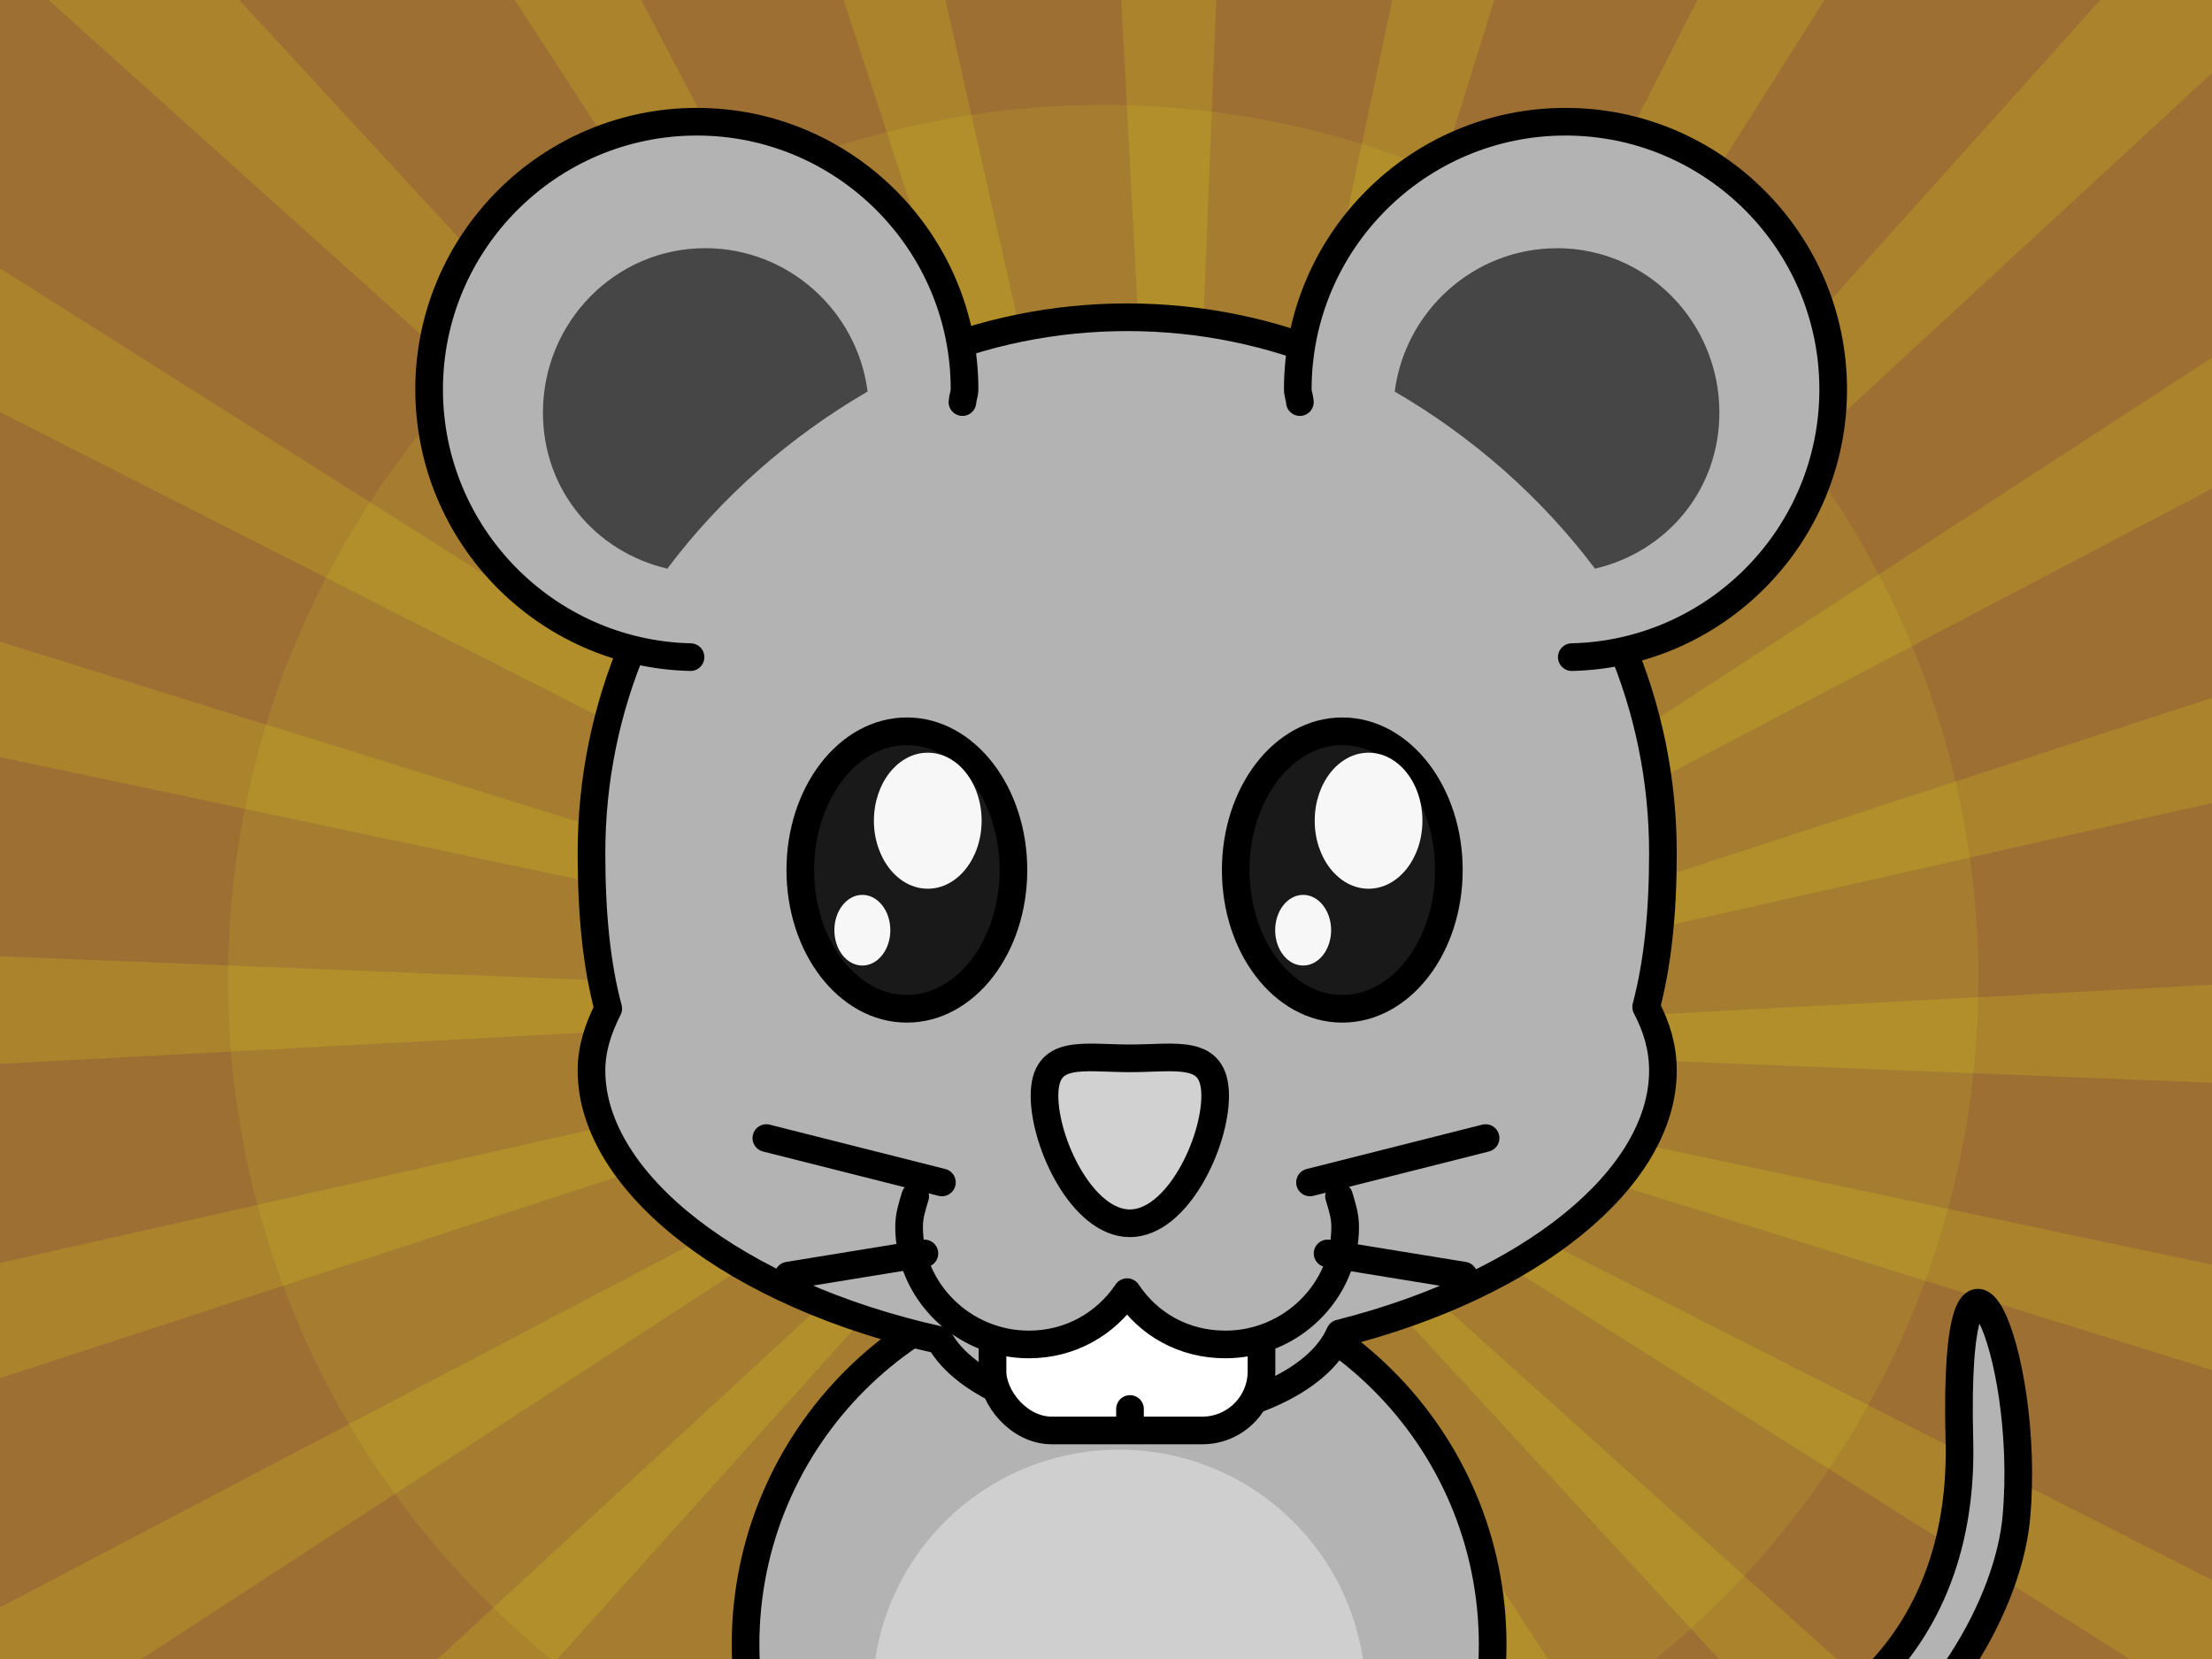 <?xml version="1.0" encoding="UTF-8" standalone="no"?>
<!-- Created with Inkscape (http://www.inkscape.org/) -->

<svg
   xmlns:dc="http://purl.org/dc/elements/1.1/"
   xmlns:cc="http://creativecommons.org/ns#"
   xmlns:rdf="http://www.w3.org/1999/02/22-rdf-syntax-ns#"
   xmlns:svg="http://www.w3.org/2000/svg"
   xmlns="http://www.w3.org/2000/svg"
   xmlns:sodipodi="http://sodipodi.sourceforge.net/DTD/sodipodi-0.dtd"
   xmlns:inkscape="http://www.inkscape.org/namespaces/inkscape"
   width="100%"
   height="100%"
   viewBox="0 0 40 30"
   id="ppvs"
   version="1.1"
   inkscape:version="0.91 r13725"
   sodipodi:docname="p012.svg">
  <defs
     id="defs5015" />
  <sodipodi:namedview
     id="base"
     pagecolor="#ffffff"
     bordercolor="#666666"
     borderopacity="1.0"
     inkscape:pageopacity="0.0"
     inkscape:pageshadow="2"
     inkscape:zoom="10.425892"
     inkscape:cx="23.008082"
     inkscape:cy="13.867594"
     inkscape:current-layer="layer1"
     inkscape:document-units="px"
     showgrid="false"
     inkscape:window-width="696"
     inkscape:window-height="640"
     inkscape:window-x="256"
     inkscape:window-y="19"
     inkscape:window-maximized="0" />
  <g
     id="layer1"
     inkscape:label="Background"
     inkscape:groupmode="layer">
    <rect
       y="0"
       x="0"
       height="30"
       width="40"
       id="rect4629"
       style="fill:#9d6f33;fill-opacity:1" />
    <path
       style="color:#000000;clip-rule:nonzero;display:inline;overflow:visible;visibility:visible;opacity:1;isolation:auto;mix-blend-mode:normal;color-interpolation:sRGB;color-interpolation-filters:linearRGB;solid-color:#000000;solid-opacity:1;fill:#ffff00;fill-opacity:0.138;fill-rule:nonzero;stroke:none;stroke-width:0.5;stroke-linecap:round;stroke-linejoin:round;stroke-miterlimit:4;stroke-dasharray:none;stroke-dashoffset:0;stroke-opacity:1;marker:none;marker-start:none;marker-mid:none;marker-end:none;color-rendering:auto;image-rendering:auto;shape-rendering:auto;text-rendering:auto;enable-background:accumulate"
       d="M 0.877 0 L 16.871 14.367 A 5.735 5.735 0 0 1 17.26 14.016 L 4.326 0 L 0.877 0 z M 9.307 0 L 18.068 13.457 A 5.735 5.735 0 0 1 18.535 13.217 L 11.596 0 L 9.307 0 z M 15.256 0 L 19.459 12.883 A 5.735 5.735 0 0 1 19.975 12.77 L 17.098 0 L 15.256 0 z M 20.275 0 L 20.955 12.691 A 5.735 5.735 0 0 1 21.482 12.719 L 21.994 0 L 20.275 0 z M 25.176 0 L 22.449 12.904 A 5.735 5.735 0 0 1 22.951 13.068 L 27.021 0 L 25.176 0 z M 30.693 0 L 23.838 13.494 A 5.735 5.735 0 0 1 24.279 13.783 L 32.992 0 L 30.693 0 z M 37.98 0 L 25.025 14.422 A 5.735 5.735 0 0 1 25.375 14.818 L 40 1.322 L 40 0 L 37.98 0 z M 0 4.852 L 0 7.451 L 15.957 15.559 A 5.735 5.735 0 0 1 16.238 15.117 L 0 4.852 z M 40 6.467 L 25.922 15.633 A 5.735 5.735 0 0 1 26.156 16.104 L 40 8.836 L 40 6.467 z M 0 11.604 L 0 13.691 L 15.387 16.943 A 5.735 5.735 0 0 1 15.545 16.445 L 0 11.604 z M 40 12.619 L 26.477 17.031 A 5.735 5.735 0 0 1 26.582 17.545 L 40 14.521 L 40 12.619 z M 0 17.293 L 0 19.238 L 15.184 18.426 A 5.735 5.735 0 0 1 15.211 17.904 L 0 17.293 z M 40 17.807 L 26.65 18.521 A 5.735 5.735 0 0 1 26.619 19.043 L 40 19.58 L 40 17.807 z M 15.268 19.396 L 0 22.838 L 0 24.922 L 15.381 19.904 A 5.735 5.735 0 0 1 15.268 19.396 z M 26.43 20.002 A 5.735 5.735 0 0 1 26.262 20.496 L 40 24.775 L 40 22.869 L 26.43 20.002 z M 15.715 20.816 L 0 29.066 L 0 30 L 2.557 30 L 15.953 21.277 A 5.735 5.735 0 0 1 15.715 20.816 z M 25.832 21.371 A 5.735 5.735 0 0 1 25.545 21.805 L 38.508 30 L 40 30 L 40 28.57 L 25.832 21.371 z M 16.504 22.076 L 7.916 30 L 10.078 30 L 16.85 22.463 A 5.735 5.735 0 0 1 16.504 22.076 z M 24.912 22.543 A 5.735 5.735 0 0 1 24.52 22.887 L 31.084 30 L 33.213 30 L 24.912 22.543 z M 17.59 23.088 L 13.221 30 L 14.656 30 L 18.025 23.369 A 5.735 5.735 0 0 1 17.59 23.088 z M 23.713 23.426 A 5.735 5.735 0 0 1 23.248 23.658 L 26.578 30 L 27.992 30 L 23.713 23.426 z M 18.898 23.785 L 16.963 30 L 18.111 30 L 19.391 23.947 A 5.735 5.735 0 0 1 18.898 23.785 z M 22.334 23.979 A 5.735 5.735 0 0 1 21.826 24.086 L 23.158 30 L 24.299 30 L 22.334 23.979 z M 20.344 24.131 L 20.107 30 L 21.172 30 L 20.859 24.158 A 5.735 5.735 0 0 1 20.344 24.131 z "
       id="path9054" />
    <circle
       style="color:#000000;clip-rule:nonzero;display:inline;overflow:visible;visibility:visible;opacity:1;isolation:auto;mix-blend-mode:normal;color-interpolation:sRGB;color-interpolation-filters:linearRGB;solid-color:#000000;solid-opacity:1;fill:#efee22;fill-opacity:0.116;fill-rule:nonzero;stroke:none;stroke-width:1;stroke-linecap:butt;stroke-linejoin:miter;stroke-miterlimit:4;stroke-dasharray:none;stroke-dashoffset:0;stroke-opacity:1;marker:none;marker-start:none;marker-mid:none;marker-end:none;color-rendering:auto;image-rendering:auto;shape-rendering:auto;text-rendering:auto;enable-background:accumulate"
       id="path4347"
       cx="19.95"
       cy="17.723"
       r="15.826" />
    <path
       style="color:#000000;clip-rule:nonzero;display:inline;overflow:visible;visibility:visible;opacity:1;isolation:auto;mix-blend-mode:normal;color-interpolation:sRGB;color-interpolation-filters:linearRGB;solid-color:#000000;solid-opacity:1;fill:#b3b3b3;fill-opacity:1;fill-rule:evenodd;stroke:#000000;stroke-width:0.5;stroke-linecap:round;stroke-linejoin:round;stroke-miterlimit:4;stroke-dasharray:none;stroke-dashoffset:0;stroke-opacity:1;marker:none;color-rendering:auto;image-rendering:auto;shape-rendering:auto;text-rendering:auto;enable-background:accumulate"
       d="m 23.583,30.298 c 5.03,3.363 12.01,1.942 11.849,-4.254 -0.126,-4.863 1.303,-1.609 1.03,1.396 -0.273,3.005 -4.683,8.963 -13.424,4.518"
       id="path5336"
       inkscape:connector-curvature="0"
       sodipodi:nodetypes="cssc" />
    <path
       inkscape:connector-curvature="0"
       style="color:#000000;display:inline;overflow:visible;visibility:visible;fill:#b3b3b3;fill-opacity:1;fill-rule:evenodd;stroke:#000000;stroke-width:0.5;stroke-linecap:round;stroke-linejoin:round;stroke-miterlimit:4;stroke-dasharray:none;stroke-dashoffset:0;stroke-opacity:1;marker:none;enable-background:accumulate"
       d="m 20.236,22.987 c -3.731,0 -6.754,3.023 -6.754,6.754 0,2.056 0.921,3.492 2.371,4.369 l 0,2.959 3.201,0 0,-1.969 c 0.385,0.04 0.777,0.07 1.182,0.07 0.474,0 0.937,-0.029 1.383,-0.084 l 0,1.982 3.199,0 0,-3.088 c 1.334,-0.887 2.174,-2.28 2.174,-4.24 0,-3.731 -3.025,-6.754 -6.756,-6.754 z"
       id="path3519-7-1" />
    <path
       sodipodi:nodetypes="sssss"
       inkscape:connector-curvature="0"
       id="path3539-3-1"
       d="m 24.694,30.663 c 0,2.456 -1.995,3.575 -4.457,3.575 -2.461,0 -4.457,-1.118 -4.457,-3.575 0,-2.456 1.995,-4.448 4.457,-4.448 2.461,0 4.457,1.991 4.457,4.448 z"
       style="color:#000000;display:inline;overflow:visible;visibility:visible;fill:#cfcfcf;fill-opacity:1;fill-rule:evenodd;stroke:none;stroke-width:0.5;marker:none;enable-background:accumulate" />
    <path
       id="path2437-6"
       d="m 20.383,5.737 c -5.348,0 -9.687,4.339 -9.687,9.687 0,1.104 0.091,2.02 0.303,2.815 -0.185,0.366 -0.303,0.726 -0.303,1.12 0,2.033 2.627,4.065 6.297,4.874 0.458,0.818 1.897,1.423 3.602,1.423 1.789,-2e-6 3.255,-0.665 3.633,-1.544 3.442,-0.868 5.843,-2.801 5.843,-4.753 0,-0.405 -0.107,-0.775 -0.303,-1.15 0.207,-0.789 0.303,-1.694 0.303,-2.785 0,-5.349 -4.339,-9.687 -9.687,-9.687 z"
       style="display:inline;overflow:visible;visibility:visible;fill:#b3b3b3;fill-opacity:1;fill-rule:evenodd;stroke:#000000;stroke-width:0.5;stroke-linecap:round;stroke-linejoin:round;stroke-miterlimit:4;stroke-dashoffset:0;stroke-opacity:1;marker:none;enable-background:accumulate"
       inkscape:connector-curvature="0" />
    <rect
       style="display:inline;overflow:visible;visibility:visible;fill:#ffffff;fill-opacity:1;fill-rule:evenodd;stroke:#000000;stroke-width:0.5;stroke-linecap:round;stroke-linejoin:round;stroke-miterlimit:4;stroke-dasharray:none;stroke-dashoffset:0;stroke-opacity:1;marker:none;enable-background:accumulate"
       id="rect3430-4"
       width="4.864"
       height="2.524"
       x="17.948"
       y="23.343"
       ry="1.07" />
    <path
       style="display:inline;fill:none;stroke:#000000;stroke-width:0.5;stroke-linecap:round;stroke-linejoin:miter;stroke-miterlimit:4;stroke-dasharray:none;stroke-opacity:1"
       d="m 20.434,25.479 0,0.281"
       id="path3436-2"
       inkscape:connector-curvature="0" />
    <path
       style="color:#000000;display:inline;overflow:visible;visibility:visible;fill:#b3b3b3;fill-opacity:1;fill-rule:evenodd;stroke:#000000;stroke-width:0.5;stroke-linecap:round;stroke-linejoin:round;stroke-miterlimit:4;stroke-dasharray:none;stroke-dashoffset:0;stroke-opacity:1;marker:none;enable-background:accumulate"
       d="m 17.404,7.271 c 0.004,-0.077 0.038,-0.151 0.038,-0.229 0,-2.67 -2.172,-4.841 -4.841,-4.841 -2.67,0 -4.841,2.172 -4.841,4.841 0,2.632 2.11,4.781 4.727,4.841"
       id="path4565-6"
       inkscape:connector-curvature="0"
       sodipodi:nodetypes="csssc" />
    <path
       style="color:#000000;display:inline;overflow:visible;visibility:visible;fill:#464646;fill-opacity:1;fill-rule:evenodd;stroke:none;stroke-width:0.967;marker:none;enable-background:accumulate"
       d="m 12.753,4.488 c -1.632,0 -2.935,1.342 -2.935,2.974 0,1.397 0.95,2.517 2.249,2.821 C 13.043,8.987 14.281,7.899 15.689,7.08 15.502,5.623 14.258,4.488 12.753,4.488 Z"
       id="path4567-4"
       inkscape:connector-curvature="0" />
    <path
       sodipodi:nodetypes="csssc"
       inkscape:connector-curvature="0"
       id="path5075"
       d="m 23.506,7.271 c -0.004,-0.077 -0.038,-0.151 -0.038,-0.229 0,-2.67 2.172,-4.841 4.841,-4.841 2.67,0 4.841,2.172 4.841,4.841 0,2.632 -2.11,4.781 -4.727,4.841"
       style="color:#000000;display:inline;overflow:visible;visibility:visible;fill:#b3b3b3;fill-opacity:1;fill-rule:evenodd;stroke:#000000;stroke-width:0.5;stroke-linecap:round;stroke-linejoin:round;stroke-miterlimit:4;stroke-dasharray:none;stroke-dashoffset:0;stroke-opacity:1;marker:none;enable-background:accumulate" />
    <path
       inkscape:connector-curvature="0"
       id="path5077-9"
       d="m 28.157,4.488 c 1.632,0 2.935,1.342 2.935,2.974 0,1.397 -0.95,2.517 -2.249,2.821 -0.976,-1.296 -2.214,-2.383 -3.622,-3.202 0.187,-1.457 1.431,-2.592 2.935,-2.592 z"
       style="color:#000000;display:inline;overflow:visible;visibility:visible;fill:#464646;fill-opacity:1;fill-rule:evenodd;stroke:none;stroke-width:0.967;marker:none;enable-background:accumulate" />
    <path
       style="display:inline;overflow:visible;visibility:visible;fill:#b3b3b3;fill-opacity:1;stroke:#000000;stroke-width:0.5;stroke-linecap:round;stroke-linejoin:round;stroke-miterlimit:4;stroke-dasharray:none;stroke-dashoffset:0;stroke-opacity:1;marker:none;enable-background:accumulate"
       d="m 16.55,21.633 c -0.055,0.183 -0.111,0.349 -0.111,0.552 0,1.16 0.974,2.127 2.166,2.127 0.754,0 1.391,-0.375 1.777,-0.946 0.385,0.578 1.017,0.946 1.777,0.946 1.192,-2e-6 2.166,-0.967 2.166,-2.127 0,-0.202 -0.056,-0.368 -0.111,-0.552"
       sodipodi:nodetypes="csscssc"
       id="path220-2"
       inkscape:connector-curvature="0" />
    <path
       style="display:inline;overflow:visible;visibility:visible;fill:#d1d1d1;fill-opacity:1;fill-rule:evenodd;stroke:#000000;stroke-width:0.5;stroke-linecap:round;stroke-linejoin:round;stroke-miterlimit:4;stroke-dashoffset:0;stroke-opacity:1;marker:none;enable-background:accumulate"
       d="m 21.974,19.816 c 0,0.861 -0.691,2.305 -1.543,2.305 -0.852,0 -1.543,-1.444 -1.543,-2.305 0,-0.861 0.691,-0.678 1.543,-0.678 0.852,0 1.543,-0.183 1.543,0.678 z"
       id="path3434-4"
       sodipodi:nodetypes="csssc"
       inkscape:connector-curvature="0" />
    <path
       id="path3442-6"
       d="m 23.689,21.382 3.175,-0.802"
       style="display:inline;fill:none;stroke:#000000;stroke-width:0.5;stroke-linecap:round;stroke-linejoin:miter;stroke-miterlimit:4;stroke-dasharray:none;stroke-opacity:1"
       inkscape:connector-curvature="0" />
    <path
       id="path3445-3"
       d="m 24.007,22.666 2.461,0.401"
       style="display:inline;fill:none;stroke:#000000;stroke-width:0.5;stroke-linecap:round;stroke-linejoin:miter;stroke-miterlimit:4;stroke-dasharray:none;stroke-opacity:1"
       inkscape:connector-curvature="0" />
    <path
       style="display:inline;fill:none;stroke:#000000;stroke-width:0.5;stroke-linecap:round;stroke-linejoin:miter;stroke-miterlimit:4;stroke-dasharray:none;stroke-opacity:1"
       d="M 17.033,21.382 13.858,20.58"
       id="path3438-4"
       inkscape:connector-curvature="0" />
    <path
       style="display:inline;fill:none;stroke:#000000;stroke-width:0.5;stroke-linecap:round;stroke-linejoin:miter;stroke-miterlimit:4;stroke-dasharray:none;stroke-opacity:1"
       d="m 16.716,22.666 -2.461,0.401"
       id="path3440-5"
       inkscape:connector-curvature="0" />
    <ellipse
       style="color:#000000;clip-rule:nonzero;display:inline;overflow:visible;visibility:visible;opacity:1;isolation:auto;mix-blend-mode:normal;color-interpolation:sRGB;color-interpolation-filters:linearRGB;solid-color:#000000;solid-opacity:1;fill:#191919;fill-opacity:1;fill-rule:evenodd;stroke:#000000;stroke-width:0.5;stroke-linecap:round;stroke-linejoin:round;stroke-miterlimit:4;stroke-dasharray:none;stroke-dashoffset:0;stroke-opacity:1;marker:none;marker-start:none;marker-mid:none;marker-end:none;color-rendering:auto;image-rendering:auto;shape-rendering:auto;text-rendering:auto;enable-background:accumulate"
       id="path5118"
       cx="24.273"
       cy="15.733"
       rx="1.927"
       ry="2.509" />
    <ellipse
       style="color:#000000;clip-rule:nonzero;display:inline;overflow:visible;visibility:visible;opacity:1;isolation:auto;mix-blend-mode:normal;color-interpolation:sRGB;color-interpolation-filters:linearRGB;solid-color:#000000;solid-opacity:1;fill:#f7f7f7;fill-opacity:1;fill-rule:evenodd;stroke:none;stroke-width:0.5;stroke-linecap:round;stroke-linejoin:round;stroke-miterlimit:4;stroke-dasharray:none;stroke-dashoffset:0;stroke-opacity:1;marker:none;marker-start:none;marker-mid:none;marker-end:none;color-rendering:auto;image-rendering:auto;shape-rendering:auto;text-rendering:auto;enable-background:accumulate"
       id="path5120"
       cx="24.748"
       cy="14.841"
       rx="0.974"
       ry="1.23" />
    <ellipse
       ry="0.639"
       rx="0.506"
       cy="16.821"
       cx="23.565"
       id="ellipse5122"
       style="color:#000000;clip-rule:nonzero;display:inline;overflow:visible;visibility:visible;opacity:1;isolation:auto;mix-blend-mode:normal;color-interpolation:sRGB;color-interpolation-filters:linearRGB;solid-color:#000000;solid-opacity:1;fill:#f7f7f7;fill-opacity:1;fill-rule:evenodd;stroke:none;stroke-width:0.5;stroke-linecap:round;stroke-linejoin:round;stroke-miterlimit:4;stroke-dasharray:none;stroke-dashoffset:0;stroke-opacity:1;marker:none;marker-start:none;marker-mid:none;marker-end:none;color-rendering:auto;image-rendering:auto;shape-rendering:auto;text-rendering:auto;enable-background:accumulate" />
    <ellipse
       ry="2.509"
       rx="1.927"
       cy="15.733"
       cx="-16.399"
       id="ellipse5124"
       style="color:#000000;clip-rule:nonzero;display:inline;overflow:visible;visibility:visible;opacity:1;isolation:auto;mix-blend-mode:normal;color-interpolation:sRGB;color-interpolation-filters:linearRGB;solid-color:#000000;solid-opacity:1;fill:#191919;fill-opacity:1;fill-rule:evenodd;stroke:#000000;stroke-width:0.5;stroke-linecap:round;stroke-linejoin:round;stroke-miterlimit:4;stroke-dasharray:none;stroke-dashoffset:0;stroke-opacity:1;marker:none;marker-start:none;marker-mid:none;marker-end:none;color-rendering:auto;image-rendering:auto;shape-rendering:auto;text-rendering:auto;enable-background:accumulate"
       transform="scale(-1,1)" />
    <ellipse
       ry="1.23"
       rx="0.974"
       cy="14.841"
       cx="16.777"
       id="ellipse5126"
       style="color:#000000;clip-rule:nonzero;display:inline;overflow:visible;visibility:visible;opacity:1;isolation:auto;mix-blend-mode:normal;color-interpolation:sRGB;color-interpolation-filters:linearRGB;solid-color:#000000;solid-opacity:1;fill:#f7f7f7;fill-opacity:1;fill-rule:evenodd;stroke:none;stroke-width:0.5;stroke-linecap:round;stroke-linejoin:round;stroke-miterlimit:4;stroke-dasharray:none;stroke-dashoffset:0;stroke-opacity:1;marker:none;marker-start:none;marker-mid:none;marker-end:none;color-rendering:auto;image-rendering:auto;shape-rendering:auto;text-rendering:auto;enable-background:accumulate" />
    <ellipse
       style="color:#000000;clip-rule:nonzero;display:inline;overflow:visible;visibility:visible;opacity:1;isolation:auto;mix-blend-mode:normal;color-interpolation:sRGB;color-interpolation-filters:linearRGB;solid-color:#000000;solid-opacity:1;fill:#f7f7f7;fill-opacity:1;fill-rule:evenodd;stroke:none;stroke-width:0.5;stroke-linecap:round;stroke-linejoin:round;stroke-miterlimit:4;stroke-dasharray:none;stroke-dashoffset:0;stroke-opacity:1;marker:none;marker-start:none;marker-mid:none;marker-end:none;color-rendering:auto;image-rendering:auto;shape-rendering:auto;text-rendering:auto;enable-background:accumulate"
       id="ellipse5128"
       cx="15.594"
       cy="16.821"
       rx="0.506"
       ry="0.639" />
    <path
       inkscape:connector-curvature="0"
       id="path4550-1-3"
       d="m 16.194,36.381 c -0.431,0 -0.767,0.292 -0.875,0.688 -0.888,0.438 -1.5,1.187 -1.5,2.031 0,0.196 0.034,0.38 0.094,0.562 0.01,0.009 0.021,0.022 0.031,0.031 0.661,0.602 1.793,0.969 3.062,0.969 1.523,0 2.223,-0.5 2.781,-1.312 0.009,-0.072 0.031,-0.145 0.031,-0.219 0,-0.654 -0.231,-1.268 -0.656,-1.719 0.004,-0.033 0,-0.06 0,-0.094 0,-0.517 -0.42,-0.938 -0.938,-0.938 l -2.031,0 z"
       style="color:#000000;display:inline;overflow:visible;visibility:visible;fill:#ff5707;fill-opacity:1;fill-rule:evenodd;stroke:none;stroke-width:0.5;marker:none;enable-background:accumulate" />
    <path
       inkscape:connector-curvature="0"
       style="color:#000000;display:inline;overflow:visible;visibility:visible;fill:#f8ffff;fill-opacity:1;fill-rule:evenodd;stroke:none;stroke-width:0.5;marker:none;enable-background:accumulate"
       d="m 19.725,38.392 c -0.548,0.756 -1.256,1.219 -2.719,1.219 -1.269,0 -2.402,-0.367 -3.062,-0.969 -0.01,-0.009 -0.021,-0.022 -0.031,-0.031 -0.047,0.16 -0.094,0.331 -0.094,0.5 0,0.196 0.034,0.38 0.094,0.562 0.01,0.009 0.021,0.022 0.031,0.031 0.661,0.602 1.793,0.969 3.062,0.969 1.523,0 2.223,-0.5 2.781,-1.312 0.009,-0.072 0.031,-0.145 0.031,-0.219 0,-0.256 -0.025,-0.514 -0.094,-0.75 z"
       id="path4554-4-8" />
    <path
       style="color:#000000;display:inline;overflow:visible;visibility:visible;fill:none;stroke:#000000;stroke-width:0.5;stroke-linecap:round;stroke-linejoin:miter;stroke-miterlimit:4;stroke-dasharray:none;stroke-dashoffset:0;stroke-opacity:1;marker:none;enable-background:accumulate"
       d="m 16.194,36.381 c -0.431,0 -0.767,0.292 -0.875,0.688 -0.888,0.438 -1.5,1.187 -1.5,2.031 0,0.196 0.034,0.38 0.094,0.562 0.01,0.009 0.021,0.022 0.031,0.031 0.661,0.602 1.793,0.969 3.062,0.969 1.523,0 2.223,-0.5 2.781,-1.312 0.009,-0.072 0.031,-0.145 0.031,-0.219 0,-0.654 -0.231,-1.268 -0.656,-1.719 0.004,-0.033 0,-0.06 0,-0.094 0,-0.517 -0.42,-0.938 -0.938,-0.938 l -2.031,0 z"
       id="path4542-5-2"
       inkscape:connector-curvature="0" />
    <path
       style="display:inline;fill:none;stroke:#000000;stroke-width:0.5;stroke-linecap:round;stroke-linejoin:miter;stroke-miterlimit:4;stroke-dasharray:none;stroke-opacity:1"
       d="m 15.845,37.66 c 0.528,-0.226 1.66,-0.151 1.999,0"
       id="path4565-9-9"
       inkscape:connector-curvature="0" />
    <path
       style="color:#000000;display:inline;overflow:visible;visibility:visible;fill:#ff5707;fill-opacity:1;fill-rule:evenodd;stroke:none;stroke-width:0.5;marker:none;enable-background:accumulate"
       d="m 24.479,36.381 c 0.431,0 0.767,0.292 0.875,0.688 0.888,0.438 1.5,1.187 1.5,2.031 0,0.196 -0.034,0.38 -0.094,0.562 -0.01,0.009 -0.021,0.022 -0.031,0.031 -0.661,0.602 -1.793,0.969 -3.062,0.969 -1.523,0 -2.223,-0.5 -2.781,-1.312 -0.009,-0.072 -0.031,-0.145 -0.031,-0.219 0,-0.654 0.231,-1.268 0.656,-1.719 -0.004,-0.033 0,-0.06 0,-0.094 0,-0.517 0.42,-0.938 0.938,-0.938 l 2.031,0 z"
       id="path5296"
       inkscape:connector-curvature="0" />
    <path
       id="path5298"
       d="m 20.947,38.392 c 0.548,0.756 1.256,1.219 2.719,1.219 1.269,0 2.402,-0.367 3.062,-0.969 0.01,-0.009 0.021,-0.022 0.031,-0.031 0.047,0.16 0.094,0.331 0.094,0.5 0,0.196 -0.034,0.38 -0.094,0.562 -0.01,0.009 -0.021,0.022 -0.031,0.031 -0.661,0.602 -1.793,0.969 -3.062,0.969 -1.523,0 -2.223,-0.5 -2.781,-1.312 -0.009,-0.072 -0.031,-0.145 -0.031,-0.219 0,-0.256 0.025,-0.514 0.094,-0.75 z"
       style="color:#000000;display:inline;overflow:visible;visibility:visible;fill:#f8ffff;fill-opacity:1;fill-rule:evenodd;stroke:none;stroke-width:0.5;marker:none;enable-background:accumulate"
       inkscape:connector-curvature="0" />
    <path
       inkscape:connector-curvature="0"
       id="path5300"
       d="m 24.479,36.381 c 0.431,0 0.767,0.292 0.875,0.688 0.888,0.438 1.5,1.187 1.5,2.031 0,0.196 -0.034,0.38 -0.094,0.562 -0.01,0.009 -0.021,0.022 -0.031,0.031 -0.661,0.602 -1.793,0.969 -3.062,0.969 -1.523,0 -2.223,-0.5 -2.781,-1.312 -0.009,-0.072 -0.031,-0.145 -0.031,-0.219 0,-0.654 0.231,-1.268 0.656,-1.719 -0.004,-0.033 0,-0.06 0,-0.094 0,-0.517 0.42,-0.938 0.938,-0.938 l 2.031,0 z"
       style="color:#000000;display:inline;overflow:visible;visibility:visible;fill:none;stroke:#000000;stroke-width:0.5;stroke-linecap:round;stroke-linejoin:miter;stroke-miterlimit:4;stroke-dasharray:none;stroke-dashoffset:0;stroke-opacity:1;marker:none;enable-background:accumulate" />
    <path
       inkscape:connector-curvature="0"
       id="path5302"
       d="m 24.828,37.66 c -0.528,-0.226 -1.66,-0.151 -1.999,0"
       style="display:inline;fill:none;stroke:#000000;stroke-width:0.5;stroke-linecap:round;stroke-linejoin:miter;stroke-miterlimit:4;stroke-dasharray:none;stroke-opacity:1" />
  </g>
</svg>

